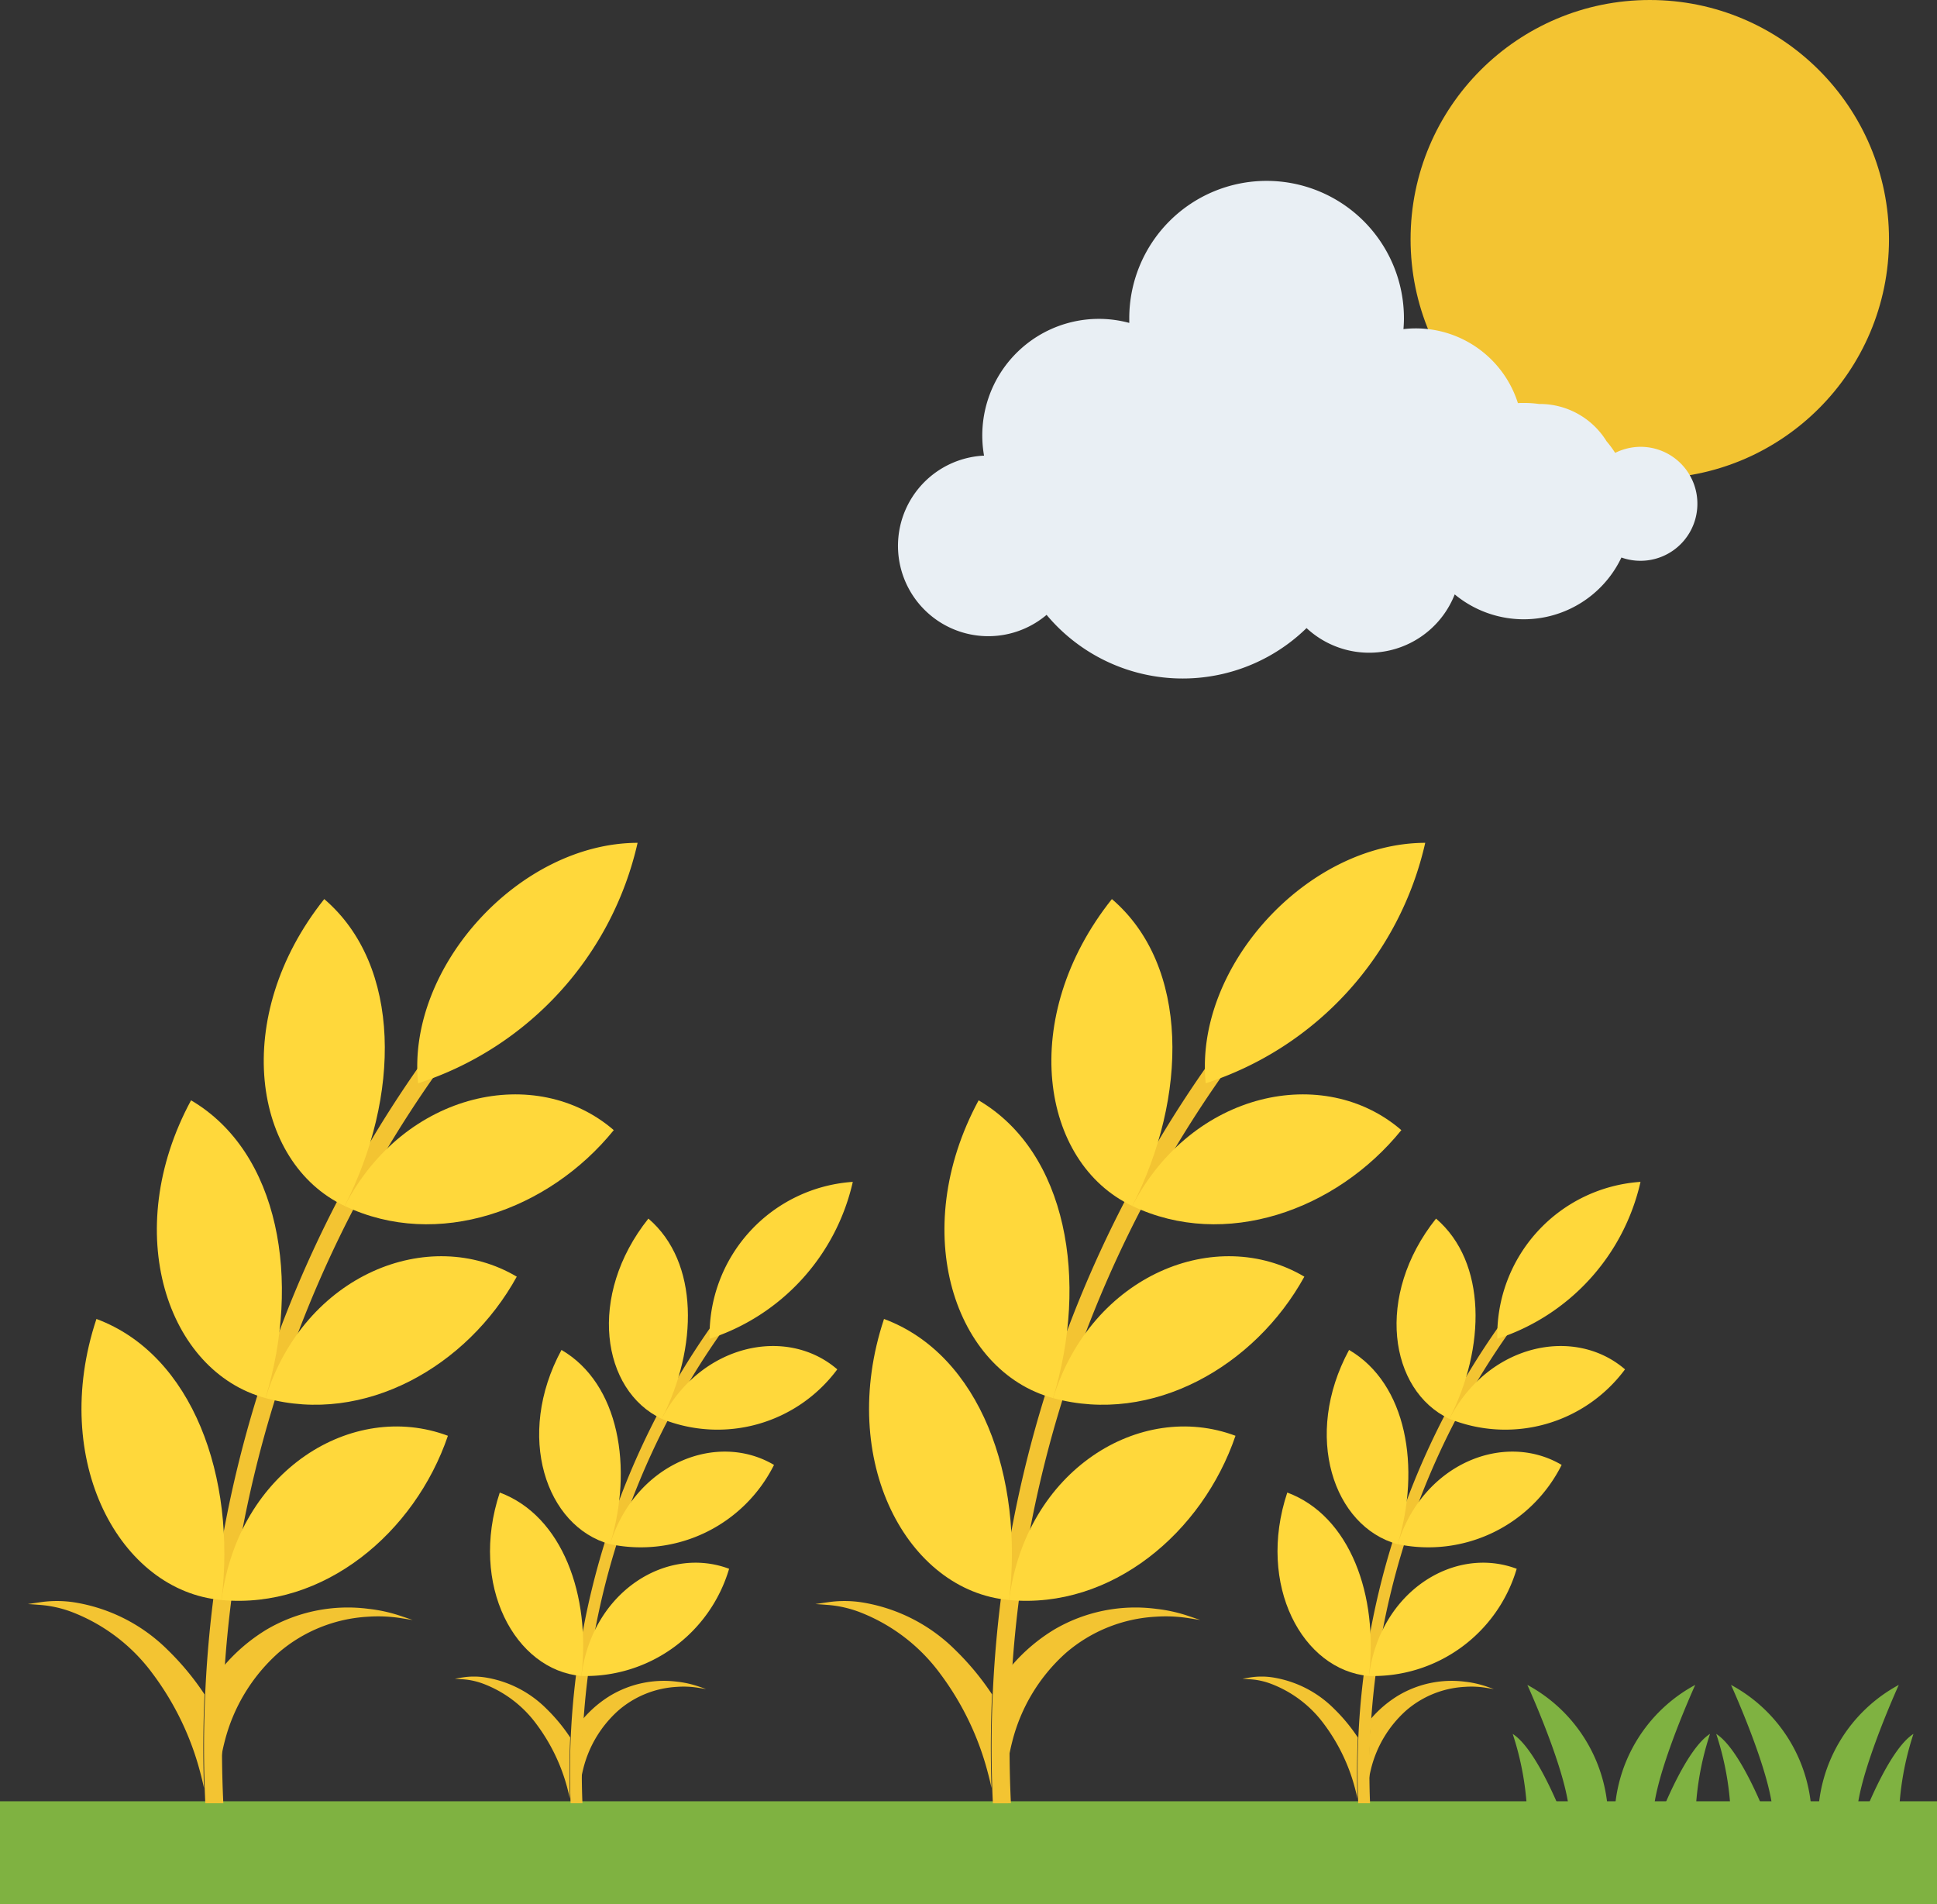 <svg xmlns="http://www.w3.org/2000/svg" width="71.225" height="70" viewBox="0 0 71.225 70">
  <rect x="0" y="0" width="71.225" height="70" fill="#333333" stroke="none"/>
  <g id="wheat" transform="translate(0 -4.392)">
    <g id="Group_902" data-name="Group 902" transform="translate(0 66.337)">
      <path id="Path_18182" data-name="Path 18182" d="M436.9,464.931l1.421.172a10.693,10.693,0,0,1,.54-3.511C438.009,462.134,437.13,464.318,436.9,464.931Z" transform="translate(-375.982 -459.792)" fill="#7fb241"/>
      <path id="Path_18183" data-name="Path 18183" d="M428.746,448.68a5.651,5.651,0,0,0-2.971,4.952l1.457.176C426.963,452.593,428.746,448.68,428.746,448.68Z" transform="translate(-366.411 -448.68)" fill="#7fb241"/>
      <path id="Path_18184" data-name="Path 18184" d="M436.253,485.647s.027-.069.065-.172l-.094-.011A1.019,1.019,0,0,0,436.253,485.647Z" transform="translate(-375.404 -480.335)" fill="#7fb241"/>
      <path id="Path_18185" data-name="Path 18185" d="M452.624,461.608a10.693,10.693,0,0,1,.54,3.511l1.421-.172C454.351,464.332,453.474,462.148,452.624,461.608Z" transform="translate(-389.517 -459.806)" fill="#7fb241"/>
      <path id="Path_18186" data-name="Path 18186" d="M456.5,448.68s1.782,3.913,1.512,5.129l1.457-.176A5.642,5.642,0,0,0,456.5,448.68Z" transform="translate(-392.849 -448.68)" fill="#7fb241"/>
      <path id="Path_18187" data-name="Path 18187" d="M466.753,485.647a1.078,1.078,0,0,0,.029-.183l-.094.011C466.726,485.578,466.753,485.647,466.753,485.647Z" transform="translate(-401.62 -480.335)" fill="#7fb241"/>
      <path id="Path_18188" data-name="Path 18188" d="M489.933,485.647s.027-.069.065-.172l-.094-.011A1.262,1.262,0,0,0,489.933,485.647Z" transform="translate(-421.599 -480.335)" fill="#7fb241"/>
      <path id="Path_18189" data-name="Path 18189" d="M482.426,448.68a5.65,5.65,0,0,0-2.971,4.952l1.457.176C480.643,452.593,482.426,448.68,482.426,448.68Z" transform="translate(-412.606 -448.68)" fill="#7fb241"/>
      <path id="Path_18190" data-name="Path 18190" d="M492.537,461.608c-.85.54-1.727,2.724-1.961,3.339l1.421.172A10.743,10.743,0,0,1,492.537,461.608Z" transform="translate(-422.178 -459.806)" fill="#7fb241"/>
      <path id="Path_18191" data-name="Path 18191" d="M398.944,461.608a10.693,10.693,0,0,1,.54,3.511l1.421-.172C400.671,464.332,399.792,462.148,398.944,461.608Z" transform="translate(-343.321 -459.806)" fill="#7fb241"/>
      <path id="Path_18192" data-name="Path 18192" d="M402.816,448.68s1.785,3.913,1.515,5.129l1.457-.176A5.653,5.653,0,0,0,402.816,448.68Z" transform="translate(-346.654 -448.68)" fill="#7fb241"/>
      <path id="Path_18193" data-name="Path 18193" d="M413.073,485.647a1.081,1.081,0,0,0,.029-.183l-.094.011C413.046,485.578,413.073,485.647,413.073,485.647Z" transform="translate(-355.425 -480.335)" fill="#7fb241"/>
      <rect id="Rectangle_1111" data-name="Rectangle 1111" width="71.225" height="3.777" transform="translate(0 4.279)" fill="#7fb241"/>
    </g>
    <circle id="Ellipse_106" data-name="Ellipse 106" cx="8.796" cy="8.796" r="8.796" transform="translate(51.868 4.392)" fill="#f3c432"/>
    <path id="Path_18194" data-name="Path 18194" d="M264.183,61.879a2.111,2.111,0,0,0-.939.223,3.929,3.929,0,0,0-.317-.428,2.883,2.883,0,0,0-2.454-1.37h-.031a4.083,4.083,0,0,0-.551-.038c-.076,0-.149,0-.223.007a3.94,3.94,0,0,0-3.754-2.748,3.835,3.835,0,0,0-.455.027c.011-.132.018-.265.018-.4a5.048,5.048,0,1,0-10.1,0c0,.058,0,.116,0,.172a4.286,4.286,0,0,0-5.34,4.879,3.321,3.321,0,1,0,2.3,5.854,6.521,6.521,0,0,0,9.559.486,3.379,3.379,0,0,0,5.448-1.238,3.977,3.977,0,0,0,6.13-1.356,2.093,2.093,0,0,0,2.793-1.976A2.088,2.088,0,0,0,264.183,61.879Z" transform="translate(-203.853 -41.06)" fill="#e9eff4"/>
    <path id="Path_18195" data-name="Path 18195" d="M262.226,290.17a42.9,42.9,0,0,1,10.558-30.3c-.167-.145-.332-.292-.5-.437a43.559,43.559,0,0,0-10.721,30.738Z" transform="translate(-225.054 -219.481)" fill="#f3c432"/>
    <g id="Group_903" data-name="Group 903" transform="translate(31.957 35.378)">
      <path id="Path_18196" data-name="Path 18196" d="M229.757,352.184c-1.736,5.222.866,10.007,4.6,10.333C234.9,358.011,233.3,353.5,229.757,352.184Z" transform="translate(-229.208 -334.679)" fill="#ffd83b"/>
      <path id="Path_18197" data-name="Path 18197" d="M274.467,380.873c-1.218,3.569-4.566,6.385-8.323,6.039C266.755,382.137,270.96,379.556,274.467,380.873Z" transform="translate(-260.994 -359.073)" fill="#ffd83b"/>
      <path id="Path_18198" data-name="Path 18198" d="M250.338,294.536c-2.617,4.843-.879,9.969,2.737,10.947C254.389,301.175,253.595,296.448,250.338,294.536Z" transform="translate(-246.31 -285.069)" fill="#ffd83b"/>
      <path id="Path_18199" data-name="Path 18199" d="M286.982,336.393c-1.818,3.3-5.6,5.463-9.238,4.464C279.169,336.3,283.756,334.484,286.982,336.393Z" transform="translate(-270.977 -320.443)" fill="#ffd83b"/>
      <path id="Path_18200" data-name="Path 18200" d="M279.514,241.464c-3.456,4.337-2.639,9.686.75,11.283C282.309,248.739,282.381,243.918,279.514,241.464Z" transform="translate(-270.586 -239.396)" fill="#ffd83b"/>
      <path id="Path_18201" data-name="Path 18201" d="M308.518,294.281c-2.391,2.954-6.487,4.41-9.894,2.788C300.826,292.835,305.68,291.829,308.518,294.281Z" transform="translate(-288.946 -283.718)" fill="#ffd83b"/>
      <path id="Path_18202" data-name="Path 18202" d="M325.873,226.632a12.106,12.106,0,0,1-8.071,8.841C317.363,231.214,321.519,226.643,325.873,226.632Z" transform="translate(-305.423 -226.632)" fill="#ffd83b"/>
    </g>
    <g id="Group_904" data-name="Group 904" transform="translate(29.98 50.828)">
      <path id="Path_18203" data-name="Path 18203" d="M272.645,428.554a5.681,5.681,0,0,0-1.191-.263,5.9,5.9,0,0,0-3.737.758,6.487,6.487,0,0,0-1.57,1.33q-.12,1.68-.107,3.38c.031-.174.067-.352.127-.587a6.5,6.5,0,0,1,1.972-3.259,5.514,5.514,0,0,1,3.3-1.332,5.389,5.389,0,0,1,1.189.049l.453.071Z" transform="translate(-258.926 -415.579)" fill="#f3c432"/>
      <path id="Path_18204" data-name="Path 18204" d="M215.484,426.6a4.184,4.184,0,0,1,1.225,0,6.265,6.265,0,0,1,3.467,1.76,9.887,9.887,0,0,1,1.347,1.628q-.077,1.713-.02,3.442c-.038-.176-.08-.357-.145-.6a10.486,10.486,0,0,0-1.749-3.612,6.647,6.647,0,0,0-2.962-2.258,4.219,4.219,0,0,0-1.164-.261c-.29-.022-.457-.033-.457-.033Z" transform="translate(-215.024 -414.13)" fill="#f3c432"/>
      <path id="Path_18205" data-name="Path 18205" d="M358.518,357.309a27.989,27.989,0,0,1,6.891-19.575l-.326-.286a28.416,28.416,0,0,0-7,19.861Z" transform="translate(-338.12 -337.448)" fill="#f3c432"/>
    </g>
    <g id="Group_905" data-name="Group 905" transform="translate(46.978 47.843)">
      <path id="Path_18206" data-name="Path 18206" d="M337.3,397.96c-1.133,3.409.564,6.53,3,6.744C340.66,401.761,339.614,398.819,337.3,397.96Z" transform="translate(-336.944 -386.538)" fill="#ffd83b"/>
      <path id="Path_18207" data-name="Path 18207" d="M366.472,416.689a5.5,5.5,0,0,1-5.432,3.94C361.442,417.515,364.183,415.828,366.472,416.689Z" transform="translate(-357.68 -402.464)" fill="#ffd83b"/>
      <path id="Path_18208" data-name="Path 18208" d="M350.726,360.36c-1.709,3.159-.573,6.5,1.787,7.143C353.37,364.69,352.852,361.6,350.726,360.36Z" transform="translate(-348.098 -354.181)" fill="#ffd83b"/>
      <path id="Path_18209" data-name="Path 18209" d="M374.652,387.657a5.479,5.479,0,0,1-6.028,2.913C369.552,387.6,372.546,386.413,374.652,387.657Z" transform="translate(-364.207 -377.251)" fill="#ffd83b"/>
      <path id="Path_18210" data-name="Path 18210" d="M369.772,325.72c-2.255,2.829-1.722,6.32.489,7.362C371.6,330.467,371.642,327.322,369.772,325.72Z" transform="translate(-363.946 -324.37)" fill="#ffd83b"/>
      <path id="Path_18211" data-name="Path 18211" d="M388.7,360.187a5.481,5.481,0,0,1-6.456,1.818C383.677,359.243,386.844,358.587,388.7,360.187Z" transform="translate(-375.925 -353.294)" fill="#ffd83b"/>
      <path id="Path_18212" data-name="Path 18212" d="M400.029,316.04a7.9,7.9,0,0,1-5.265,5.769A5.647,5.647,0,0,1,400.029,316.04Z" transform="translate(-386.684 -316.04)" fill="#ffd83b"/>
    </g>
    <g id="Group_906" data-name="Group 906" transform="translate(7.502 39.951)">
      <path id="Path_18213" data-name="Path 18213" d="M365.3,447.79a3.718,3.718,0,0,0-.779-.172,3.842,3.842,0,0,0-2.438.5,4.2,4.2,0,0,0-1.024.868c-.051.732-.076,1.466-.069,2.2.02-.114.045-.23.083-.384a4.241,4.241,0,0,1,1.287-2.126,3.579,3.579,0,0,1,2.153-.868,3.353,3.353,0,0,1,.776.033l.294.047S365.476,447.85,365.3,447.79Z" transform="translate(-318.156 -421.35)" fill="#f3c432"/>
      <path id="Path_18214" data-name="Path 18214" d="M327.981,446.515a2.693,2.693,0,0,1,.8,0,4.08,4.08,0,0,1,2.262,1.149,6.411,6.411,0,0,1,.879,1.062q-.05,1.118-.013,2.246c-.025-.116-.053-.232-.094-.388a6.836,6.836,0,0,0-1.14-2.356,4.322,4.322,0,0,0-1.934-1.472,2.671,2.671,0,0,0-.761-.17l-.3-.022S327.792,446.544,327.981,446.515Z" transform="translate(-289.495 -420.406)" fill="#f3c432"/>
      <path id="Path_18215" data-name="Path 18215" d="M54.514,290.17a42.9,42.9,0,0,1,10.558-30.3c-.167-.145-.332-.292-.5-.437A43.559,43.559,0,0,0,53.852,290.17Z" transform="translate(-53.804 -259.432)" fill="#f3c432"/>
    </g>
    <g id="Group_907" data-name="Group 907" transform="translate(2.997 35.378)">
      <path id="Path_18216" data-name="Path 18216" d="M22.045,352.184c-1.736,5.222.866,10.007,4.6,10.333C27.19,358.011,25.586,353.5,22.045,352.184Z" transform="translate(-21.496 -334.679)" fill="#ffd83b"/>
      <path id="Path_18217" data-name="Path 18217" d="M66.755,380.873c-1.218,3.569-4.566,6.385-8.323,6.039C59.043,382.137,63.246,379.556,66.755,380.873Z" transform="translate(-53.282 -359.073)" fill="#ffd83b"/>
      <path id="Path_18218" data-name="Path 18218" d="M42.626,294.536c-2.617,4.843-.879,9.969,2.737,10.947C46.677,301.175,45.883,296.448,42.626,294.536Z" transform="translate(-38.598 -285.069)" fill="#ffd83b"/>
      <path id="Path_18219" data-name="Path 18219" d="M79.27,336.393c-1.818,3.3-5.6,5.463-9.238,4.464C71.457,336.3,76.044,334.484,79.27,336.393Z" transform="translate(-63.265 -320.443)" fill="#ffd83b"/>
      <path id="Path_18220" data-name="Path 18220" d="M71.786,241.464c-3.455,4.337-2.639,9.686.75,11.283C74.584,248.739,74.653,243.918,71.786,241.464Z" transform="translate(-62.86 -239.396)" fill="#ffd83b"/>
      <path id="Path_18221" data-name="Path 18221" d="M100.806,294.281c-2.391,2.954-6.487,4.41-9.894,2.788C93.114,292.835,97.968,291.829,100.806,294.281Z" transform="translate(-81.234 -283.718)" fill="#ffd83b"/>
      <path id="Path_18222" data-name="Path 18222" d="M118.147,226.632a12.106,12.106,0,0,1-8.071,8.841C109.639,231.214,113.793,226.643,118.147,226.632Z" transform="translate(-97.699 -226.632)" fill="#ffd83b"/>
    </g>
    <g id="Group_908" data-name="Group 908" transform="translate(1.019 50.828)">
      <path id="Path_18223" data-name="Path 18223" d="M64.933,428.554a5.681,5.681,0,0,0-1.191-.263,5.9,5.9,0,0,0-3.737.758,6.488,6.488,0,0,0-1.57,1.33q-.12,1.68-.107,3.38c.031-.174.067-.352.127-.587a6.5,6.5,0,0,1,1.972-3.259,5.514,5.514,0,0,1,3.3-1.332,5.389,5.389,0,0,1,1.189.049l.453.071Z" transform="translate(-51.214 -415.579)" fill="#f3c432"/>
      <path id="Path_18224" data-name="Path 18224" d="M7.772,426.6A4.184,4.184,0,0,1,9,426.6a6.265,6.265,0,0,1,3.467,1.76,9.887,9.887,0,0,1,1.347,1.628q-.077,1.713-.02,3.442c-.038-.176-.08-.357-.145-.6a10.486,10.486,0,0,0-1.749-3.612,6.646,6.646,0,0,0-2.962-2.258,4.219,4.219,0,0,0-1.164-.261c-.29-.022-.457-.033-.457-.033Z" transform="translate(-7.312 -414.13)" fill="#f3c432"/>
      <path id="Path_18225" data-name="Path 18225" d="M150.806,357.309a27.989,27.989,0,0,1,6.891-19.575l-.326-.286a28.416,28.416,0,0,0-7,19.861Z" transform="translate(-130.408 -337.448)" fill="#f3c432"/>
    </g>
    <g id="Group_909" data-name="Group 909" transform="translate(18.018 47.843)">
      <path id="Path_18226" data-name="Path 18226" d="M129.591,397.96c-1.133,3.409.564,6.53,3,6.744C132.946,401.761,131.9,398.819,129.591,397.96Z" transform="translate(-129.232 -386.538)" fill="#ffd83b"/>
      <path id="Path_18227" data-name="Path 18227" d="M158.76,416.689a5.5,5.5,0,0,1-5.432,3.94C153.727,417.515,156.471,415.828,158.76,416.689Z" transform="translate(-149.968 -402.464)" fill="#ffd83b"/>
      <path id="Path_18228" data-name="Path 18228" d="M143.014,360.36c-1.709,3.159-.573,6.5,1.787,7.143C145.658,364.69,145.14,361.6,143.014,360.36Z" transform="translate(-140.386 -354.181)" fill="#ffd83b"/>
      <path id="Path_18229" data-name="Path 18229" d="M166.924,387.657a5.479,5.479,0,0,1-6.028,2.913C161.826,387.6,164.82,386.413,166.924,387.657Z" transform="translate(-156.481 -377.251)" fill="#ffd83b"/>
      <path id="Path_18230" data-name="Path 18230" d="M162.044,325.72c-2.255,2.829-1.722,6.32.489,7.362C163.869,330.467,163.916,327.322,162.044,325.72Z" transform="translate(-156.22 -324.37)" fill="#ffd83b"/>
      <path id="Path_18231" data-name="Path 18231" d="M180.968,360.187a5.481,5.481,0,0,1-6.456,1.818C175.951,359.243,179.116,358.587,180.968,360.187Z" transform="translate(-168.199 -353.294)" fill="#ffd83b"/>
      <path id="Path_18232" data-name="Path 18232" d="M192.3,316.04a7.9,7.9,0,0,1-5.265,5.769A5.65,5.65,0,0,1,192.3,316.04Z" transform="translate(-178.96 -316.04)" fill="#ffd83b"/>
    </g>
    <g id="Group_910" data-name="Group 910" transform="translate(16.726 66.031)">
      <path id="Path_18233" data-name="Path 18233" d="M157.567,447.79a3.717,3.717,0,0,0-.779-.172,3.842,3.842,0,0,0-2.438.5,4.2,4.2,0,0,0-1.024.868c-.051.732-.076,1.466-.069,2.2.02-.114.045-.23.083-.384a4.241,4.241,0,0,1,1.287-2.126,3.579,3.579,0,0,1,2.153-.868,3.353,3.353,0,0,1,.776.033l.294.047S157.748,447.85,157.567,447.79Z" transform="translate(-148.615 -447.43)" fill="#f3c432"/>
      <path id="Path_18234" data-name="Path 18234" d="M120.269,446.515a2.693,2.693,0,0,1,.8,0,4.08,4.08,0,0,1,2.262,1.149,6.411,6.411,0,0,1,.879,1.062q-.05,1.118-.013,2.246c-.025-.116-.054-.232-.094-.388a6.836,6.836,0,0,0-1.14-2.356,4.321,4.321,0,0,0-1.934-1.472,2.671,2.671,0,0,0-.761-.17l-.3-.022S120.077,446.544,120.269,446.515Z" transform="translate(-119.968 -446.486)" fill="#f3c432"/>
    </g>
  </g>
</svg>
